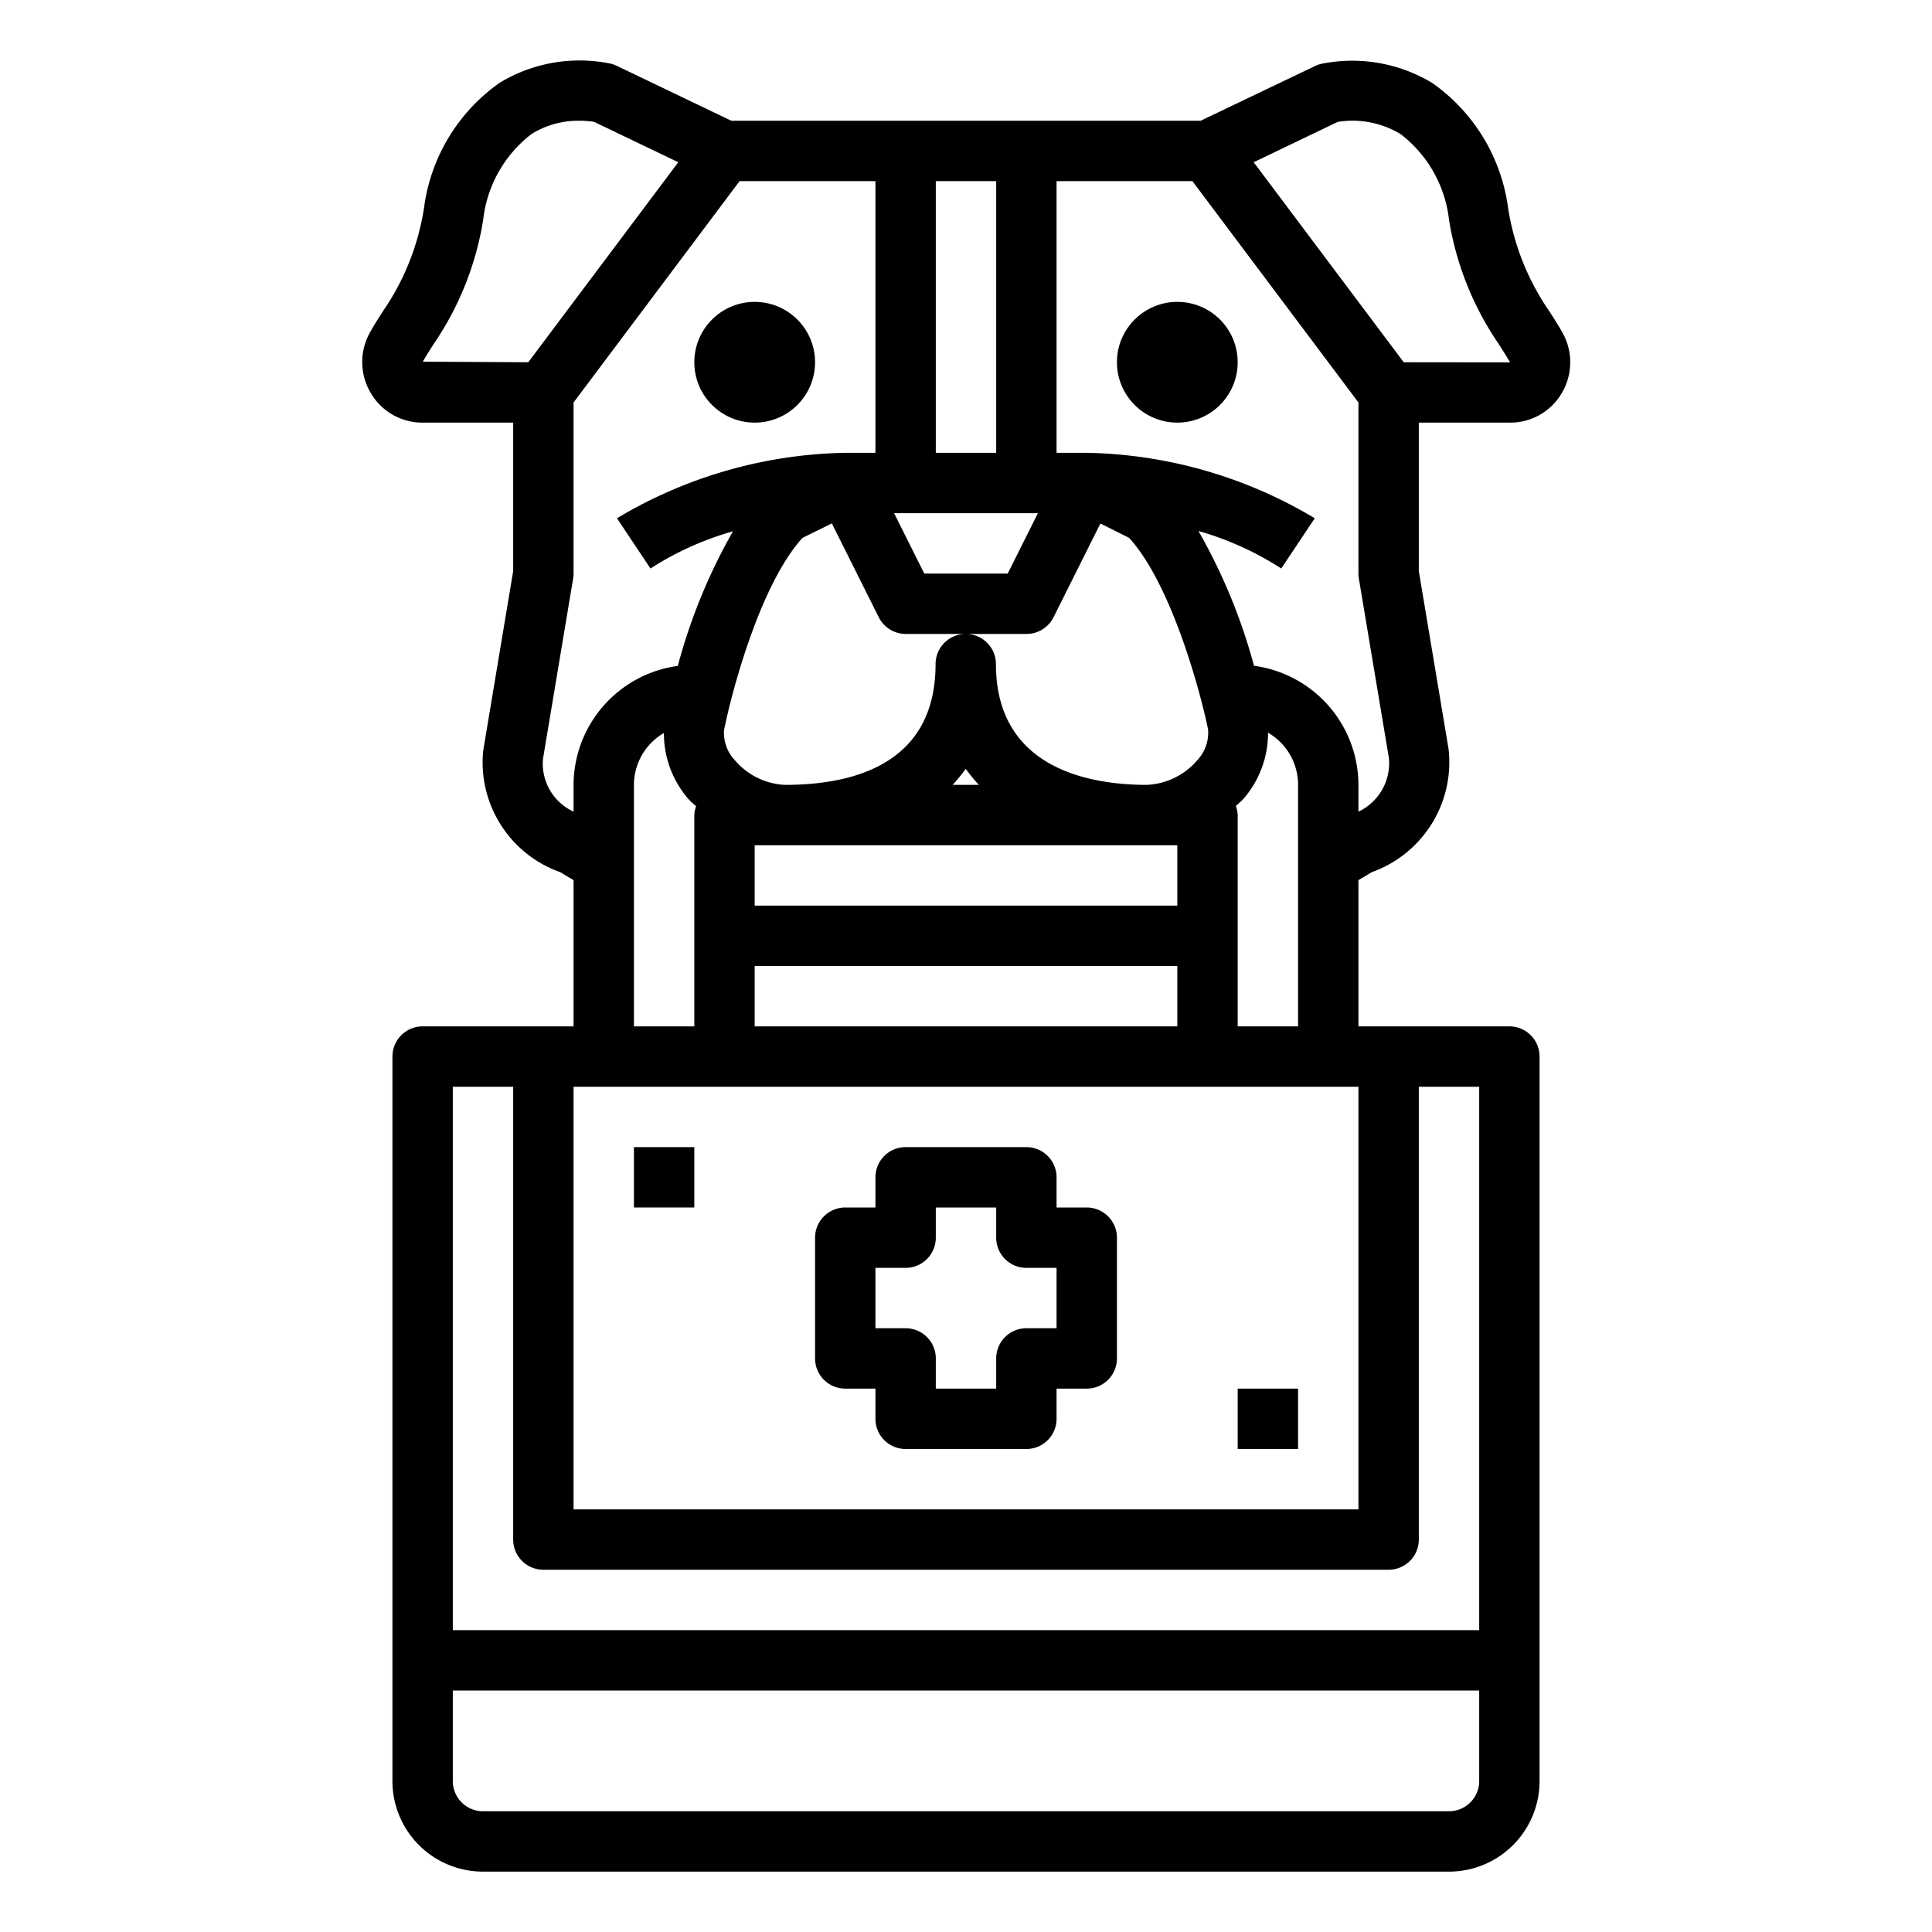 <?xml version="1.0"?>
<svg xmlns="http://www.w3.org/2000/svg" viewBox="0 0 64 64" width="512" height="512"><g id="outline"><circle cx="39" cy="12" r="2"/><circle cx="25" cy="12" r="2"/><path d="M50.02,14a1.972,1.972,0,0,0,1.722-.989A2,2,0,0,0,51.748,11c-.141-.248-.287-.475-.437-.707a8.233,8.233,0,0,1-1.353-3.4,6.027,6.027,0,0,0-2.517-4.147,5.13,5.13,0,0,0-3.691-.627.972.972,0,0,0-.189.069L39.773,4H24.227L20.433,2.181a1,1,0,0,0-.189-.069,5.1,5.1,0,0,0-3.685.626,6.02,6.02,0,0,0-2.513,4.149,8.238,8.238,0,0,1-1.345,3.4c-.149.233-.3.461-.436.71a2,2,0,0,0,.012,2.013A1.977,1.977,0,0,0,14,14h3v4.917l-.992,5.941a3.859,3.859,0,0,0,2.551,4.034l.441.264V34H14a1,1,0,0,0-1,1V59a3,3,0,0,0,3,3H48a3,3,0,0,0,3-3V35a1,1,0,0,0-1-1H45V29.156l.441-.264a3.869,3.869,0,0,0,2.545-4.077L47,18.917V14ZM31,6h2v9H31Zm3.382,11-1,2H30.618l-1-2ZM30,21h4a1,1,0,0,0,.9-.553l1.552-3.105.95.474c1.4,1.532,2.364,5.1,2.617,6.347a1.333,1.333,0,0,1-.356,1.019A2.342,2.342,0,0,1,37.992,26c-1.872,0-5-.524-5-4a1,1,0,0,0-2,0c0,3.306-2.713,4-4.989,4a2.325,2.325,0,0,1-1.657-.813,1.327,1.327,0,0,1-.362-.993c.252-1.276,1.2-4.841,2.6-6.376l.972-.48,1.554,3.109A1,1,0,0,0,30,21Zm-5,9V28H39v2Zm14,2v2H25V32Zm-7.444-6a5.16,5.16,0,0,0,.435-.533,5.052,5.052,0,0,0,.437.533ZM14.007,11.981c.12-.213.247-.41.376-.61a10.142,10.142,0,0,0,1.624-4.094,4.162,4.162,0,0,1,1.6-2.837A2.932,2.932,0,0,1,19.192,4a3.128,3.128,0,0,1,.489.037l2.788,1.337L17.5,12Zm3.979,13.165,1-5.981A1.011,1.011,0,0,0,19,19V13.333L24.5,6H29v9H27.993a15.238,15.238,0,0,0-7.555,2.168l1.11,1.664A10.132,10.132,0,0,1,24.281,17.6a18.711,18.711,0,0,0-1.828,4.459A3.992,3.992,0,0,0,19,26v.887A1.753,1.753,0,0,1,17.986,25.146Zm5.073,1.563A.978.978,0,0,0,23,27v7H21V26a1.994,1.994,0,0,1,.993-1.718,3.314,3.314,0,0,0,.824,2.2C22.889,26.565,22.98,26.63,23.059,26.709ZM19,36H45V50H19Zm21.941-9.3c.078-.079.17-.145.242-.229a3.315,3.315,0,0,0,.822-2.2A1.994,1.994,0,0,1,43,26v8H41V27A1,1,0,0,0,40.941,26.705ZM49,59a1,1,0,0,1-1,1H16a1,1,0,0,1-1-1V56H49Zm-3-7a1,1,0,0,0,1-1V36h2V54H15V36h2V51a1,1,0,0,0,1,1ZM45,26.887V26a3.991,3.991,0,0,0-3.459-3.945A18.88,18.88,0,0,0,39.7,17.59a10.161,10.161,0,0,1,2.743,1.242l1.11-1.664A15.222,15.222,0,0,0,36,15H35V6h4.5L45,13.333V19a1.011,1.011,0,0,0,.014.165l.994,5.938A1.772,1.772,0,0,1,45,26.887ZM46.5,12,41.53,5.374l2.782-1.335a3.074,3.074,0,0,1,2.08.4A4.158,4.158,0,0,1,48,7.278a10.122,10.122,0,0,0,1.635,4.1c.129.2.256.4.388.626Z"/><path d="M36,40H35V39a1,1,0,0,0-1-1H30a1,1,0,0,0-1,1v1H28a1,1,0,0,0-1,1v4a1,1,0,0,0,1,1h1v1a1,1,0,0,0,1,1h4a1,1,0,0,0,1-1V46h1a1,1,0,0,0,1-1V41A1,1,0,0,0,36,40Zm-1,4H34a1,1,0,0,0-1,1v1H31V45a1,1,0,0,0-1-1H29V42h1a1,1,0,0,0,1-1V40h2v1a1,1,0,0,0,1,1h1Z"/><rect x="21" y="38" width="2" height="2"/><rect x="41" y="46" width="2" height="2"/></g></svg>
